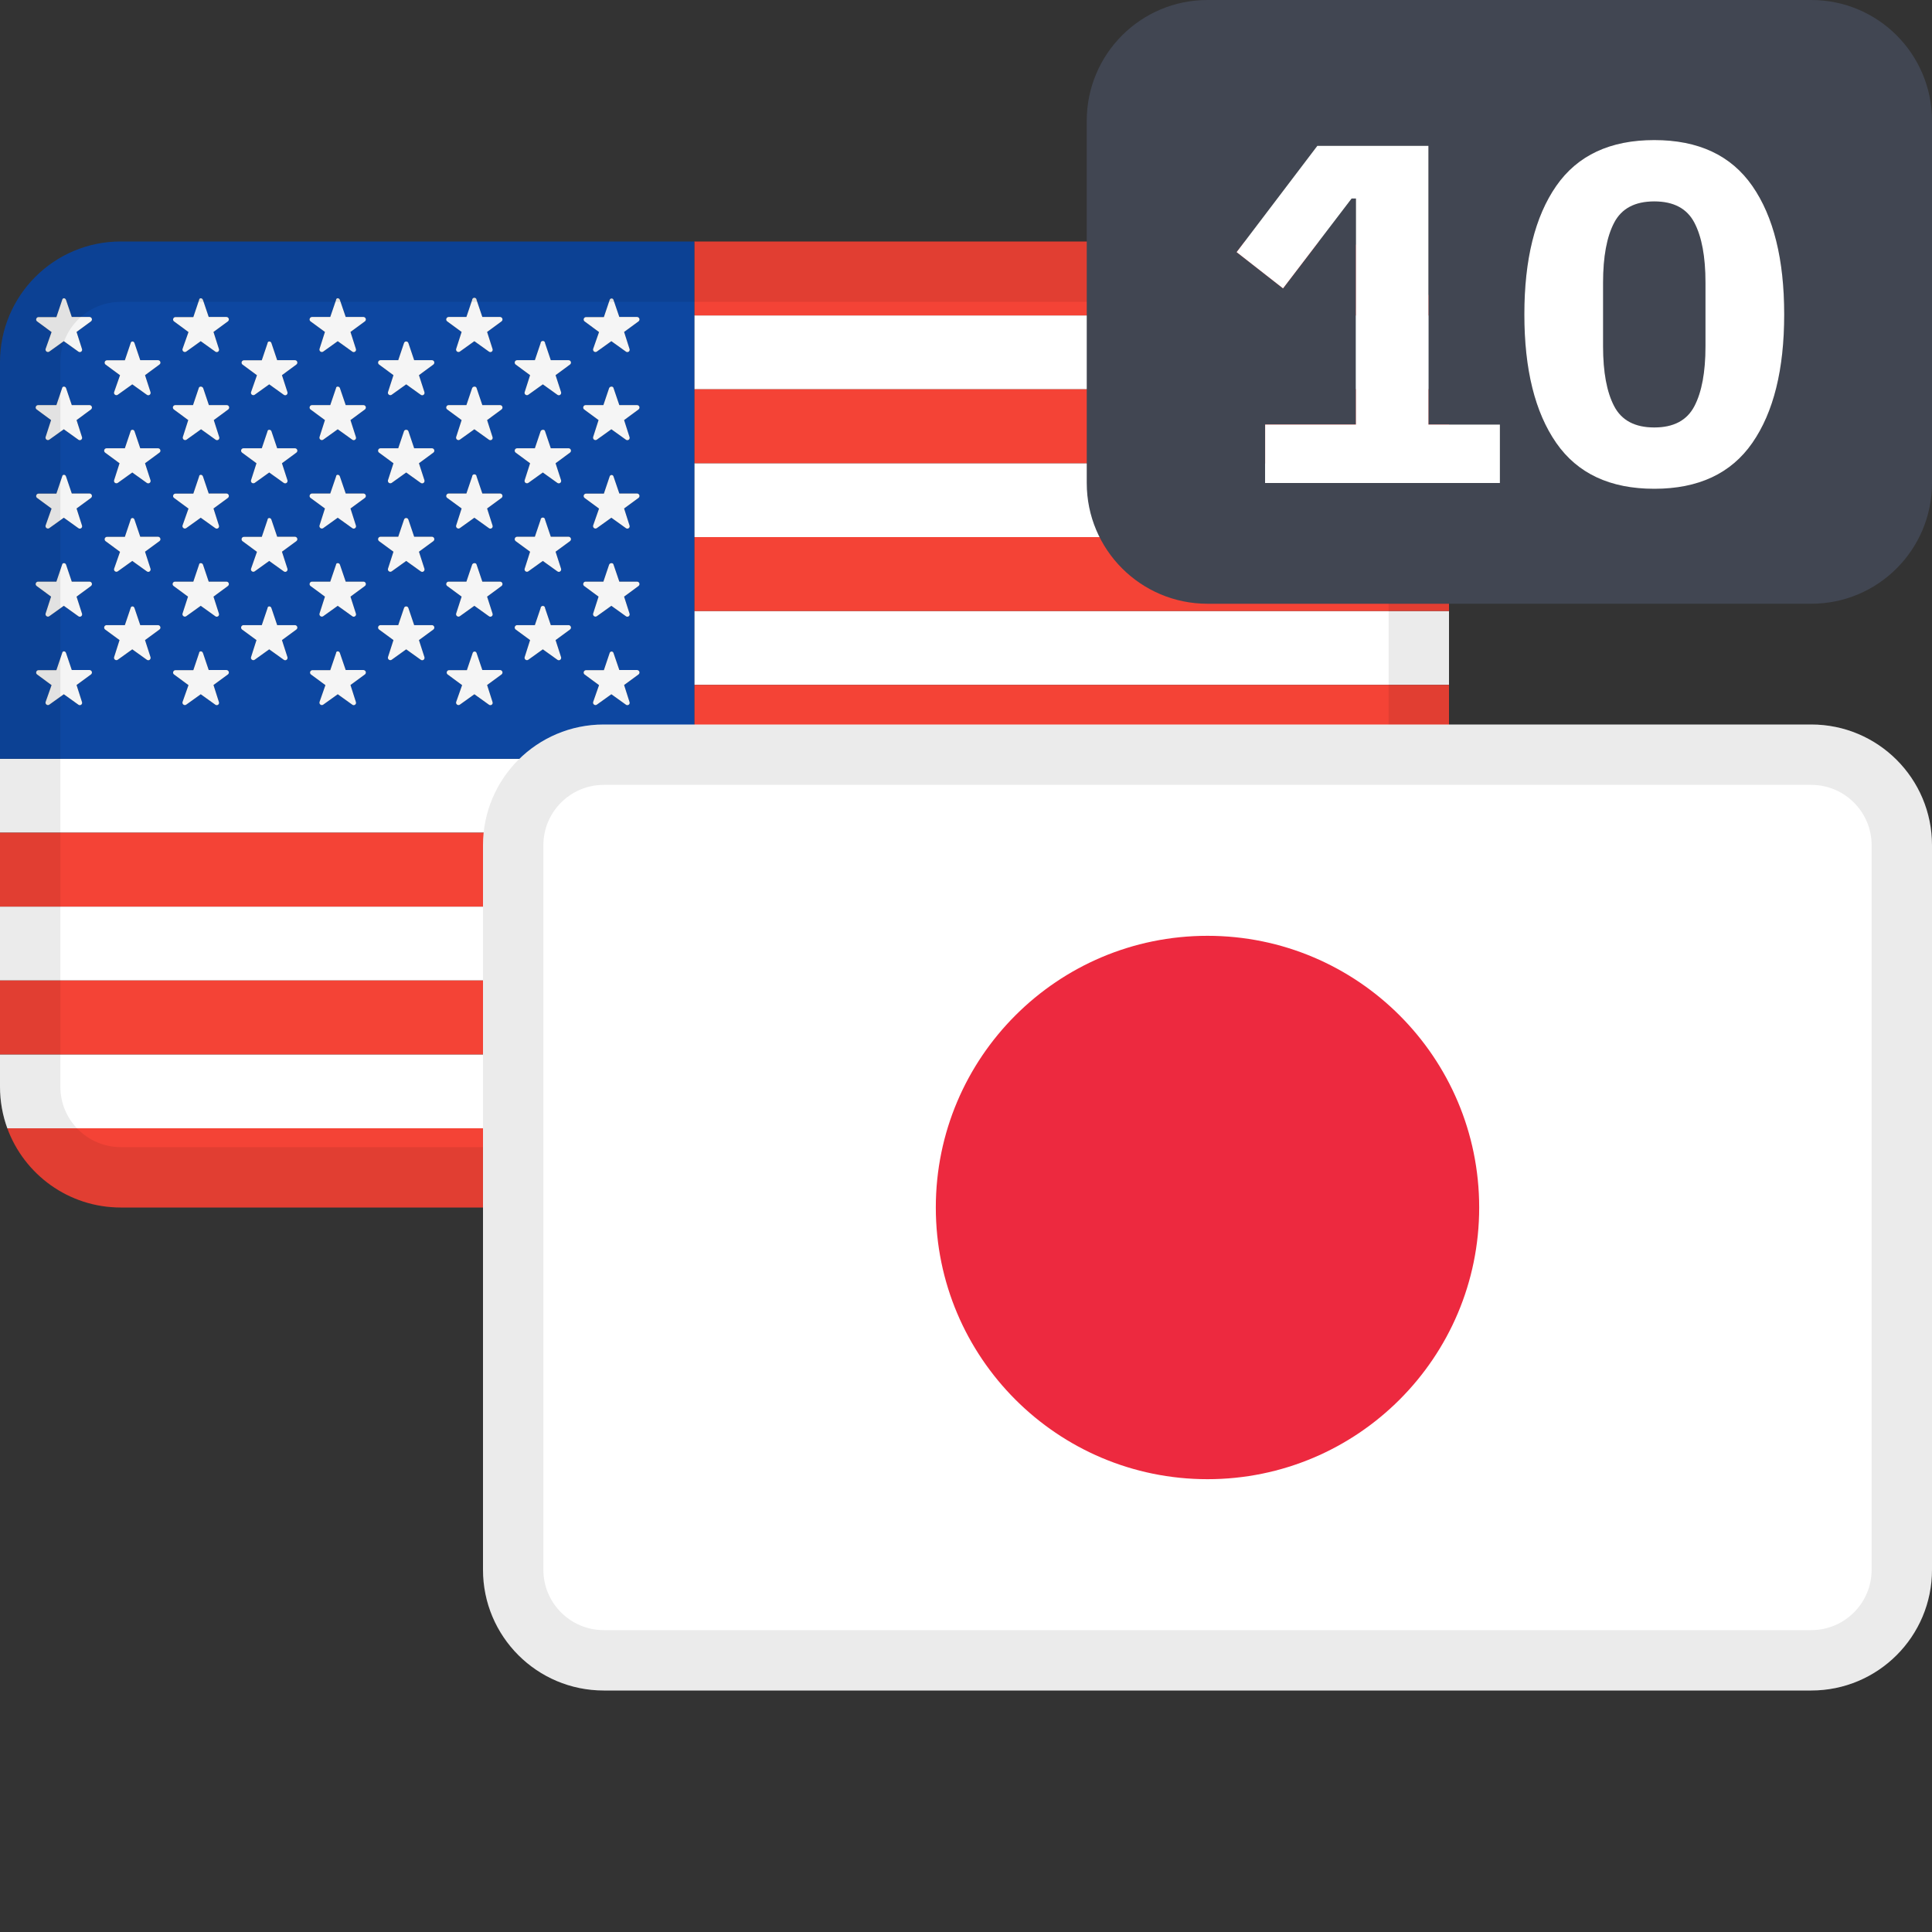 <svg width="32" height="32" viewBox="0 0 32 32" fill="none" xmlns="http://www.w3.org/2000/svg">
<rect x="0" y="0" width="32" height="32" fill="#333333" stroke="none"/>
<g id="markets / market-derived-usdjpy-dfx-10">
<g id="flags / flag-usa">
<g id="flag">
<path d="M0 12.568V13.792H24V12.568H0Z" fill="white"/>
<path d="M11.5 11.344H24V10.12H11.5V11.344Z" fill="white"/>
<path d="M11.5 8.896H24V7.672H11.5V8.896Z" fill="white"/>
<path d="M11.5 6.448H24V6C24 5.725 23.945 5.463 23.844 5.224H11.5V6.448Z" fill="white"/>
<path d="M24 15.016H0V16.24H24V15.016Z" fill="white"/>
<path d="M0 17.464H24V18C24 18.242 23.957 18.473 23.878 18.688H0.121C0.043 18.473 0 18.242 0 18V17.464Z" fill="white"/>
<path d="M22 4H11.5V5.224H23.844C23.541 4.505 22.829 4 22 4Z" fill="#F44336"/>
<path d="M11.5 12.568H24V11.344H11.5V12.568Z" fill="#F44336"/>
<path d="M11.5 10.12H24V8.896H11.5V10.12Z" fill="#F44336"/>
<path d="M11.5 7.672H24V6.448H11.5V7.672Z" fill="#F44336"/>
<path d="M0 13.792H24V15.016H0V13.792Z" fill="#F44336"/>
<path d="M24 16.24H0V17.464H24V16.24Z" fill="#F44336"/>
<path d="M0.121 18.688H23.878C23.598 19.454 22.863 20 22 20H2C1.137 20 0.402 19.454 0.121 18.688Z" fill="#F44336"/>
<path fill-rule="evenodd" clip-rule="evenodd" d="M11.5 4H2C0.895 4 0 4.895 0 6V12.568H11.5V4ZM1.189 11.098L1.094 10.817C1.082 10.778 1.034 10.778 1.029 10.818L0.934 11.1H0.638C0.621 11.1 0.606 11.111 0.601 11.127C0.595 11.143 0.6 11.161 0.614 11.171L0.854 11.348L0.755 11.628C0.752 11.639 0.754 11.651 0.76 11.661C0.763 11.665 0.767 11.668 0.771 11.671C0.785 11.681 0.803 11.681 0.817 11.671L1.057 11.499L1.297 11.671C1.31 11.682 1.329 11.683 1.344 11.673C1.358 11.663 1.364 11.645 1.358 11.628L1.268 11.346L1.508 11.17C1.514 11.165 1.519 11.158 1.521 11.151C1.524 11.143 1.524 11.134 1.521 11.126C1.516 11.11 1.501 11.099 1.484 11.098H1.189ZM10.162 10.817C10.159 10.802 10.145 10.791 10.129 10.791C10.113 10.792 10.1 10.803 10.097 10.818L10.002 11.1H9.706C9.69 11.1 9.675 11.111 9.669 11.127C9.667 11.136 9.667 11.144 9.669 11.152C9.672 11.16 9.676 11.166 9.682 11.171L9.922 11.348L9.824 11.628C9.82 11.644 9.826 11.662 9.84 11.671C9.853 11.681 9.872 11.681 9.886 11.671L10.126 11.499L10.366 11.671C10.379 11.682 10.398 11.683 10.413 11.673C10.427 11.663 10.433 11.645 10.427 11.628L10.337 11.346L10.577 11.17C10.585 11.163 10.59 11.155 10.591 11.145C10.592 11.139 10.592 11.132 10.59 11.126C10.584 11.11 10.57 11.099 10.553 11.098H10.258L10.162 10.817ZM7.894 10.817C7.89 10.802 7.876 10.791 7.86 10.791C7.844 10.792 7.831 10.803 7.828 10.818L7.733 11.1H7.438C7.421 11.1 7.406 11.111 7.401 11.127C7.395 11.143 7.401 11.161 7.414 11.171L7.654 11.348L7.555 11.628C7.551 11.644 7.557 11.662 7.571 11.671C7.585 11.681 7.603 11.681 7.617 11.671L7.857 11.499L8.097 11.671C8.11 11.682 8.13 11.683 8.144 11.673C8.158 11.663 8.164 11.645 8.158 11.628L8.068 11.346L8.308 11.17C8.321 11.159 8.326 11.142 8.321 11.126C8.315 11.11 8.301 11.099 8.284 11.098H7.989L7.894 10.817ZM3.457 11.098L3.362 10.817C3.35 10.778 3.298 10.778 3.297 10.818L3.202 11.1H2.906C2.889 11.1 2.874 11.111 2.869 11.127C2.863 11.143 2.868 11.161 2.882 11.171L3.122 11.348L3.023 11.628C3.019 11.644 3.025 11.662 3.039 11.671C3.053 11.681 3.071 11.681 3.085 11.671L3.325 11.499L3.565 11.671C3.578 11.682 3.598 11.683 3.612 11.673C3.626 11.663 3.632 11.645 3.626 11.628L3.536 11.346L3.776 11.17C3.781 11.166 3.784 11.162 3.787 11.157C3.791 11.147 3.792 11.136 3.789 11.126C3.785 11.113 3.775 11.104 3.763 11.1C3.759 11.099 3.756 11.098 3.752 11.098H3.457ZM5.726 11.098L5.63 10.817C5.619 10.778 5.566 10.778 5.566 10.818L5.47 11.1H5.174C5.158 11.1 5.143 11.111 5.137 11.127C5.132 11.143 5.137 11.161 5.15 11.171L5.39 11.348L5.292 11.628C5.29 11.637 5.29 11.647 5.294 11.655C5.297 11.661 5.302 11.667 5.308 11.671C5.321 11.681 5.34 11.681 5.354 11.671L5.594 11.499L5.834 11.671C5.847 11.682 5.866 11.683 5.88 11.673C5.895 11.663 5.901 11.645 5.895 11.628L5.805 11.346L6.045 11.17C6.058 11.159 6.063 11.142 6.058 11.126C6.052 11.11 6.038 11.099 6.021 11.098H5.726ZM2.323 10.354L2.228 10.073C2.217 10.034 2.169 10.034 2.163 10.073L2.068 10.354H1.764C1.747 10.355 1.732 10.366 1.727 10.382C1.722 10.398 1.727 10.415 1.74 10.426L1.98 10.602L1.89 10.884C1.885 10.9 1.891 10.918 1.905 10.927C1.919 10.937 1.937 10.937 1.951 10.927L2.191 10.755L2.431 10.927C2.445 10.938 2.464 10.939 2.478 10.929C2.492 10.919 2.498 10.9 2.493 10.884L2.402 10.602L2.642 10.426C2.656 10.415 2.661 10.398 2.655 10.382C2.65 10.366 2.635 10.355 2.618 10.354H2.323ZM9.028 10.073C9.028 10.06 9.021 10.047 9.01 10.041C8.998 10.034 8.984 10.034 8.973 10.041C8.961 10.047 8.954 10.06 8.954 10.073L8.859 10.354H8.564C8.547 10.355 8.532 10.366 8.527 10.382C8.522 10.398 8.527 10.415 8.54 10.426L8.78 10.602L8.69 10.884C8.685 10.9 8.691 10.918 8.705 10.927C8.719 10.937 8.737 10.937 8.751 10.927L8.991 10.755L9.231 10.927C9.245 10.938 9.264 10.939 9.278 10.929C9.286 10.923 9.291 10.915 9.293 10.907C9.295 10.899 9.295 10.892 9.293 10.884L9.202 10.602L9.442 10.426C9.455 10.415 9.461 10.398 9.455 10.382C9.45 10.366 9.435 10.355 9.418 10.354H9.123L9.028 10.073ZM6.86 10.354L6.765 10.073C6.754 10.034 6.701 10.034 6.691 10.073L6.596 10.354H6.301C6.292 10.355 6.285 10.357 6.278 10.362C6.272 10.367 6.267 10.374 6.264 10.382C6.262 10.387 6.261 10.393 6.262 10.398C6.263 10.409 6.268 10.419 6.277 10.426L6.517 10.602L6.426 10.884C6.422 10.9 6.428 10.918 6.442 10.927C6.456 10.937 6.474 10.937 6.488 10.927L6.728 10.755L6.968 10.927C6.982 10.938 7.001 10.939 7.015 10.929C7.029 10.919 7.035 10.9 7.03 10.884L6.939 10.602L7.179 10.426C7.192 10.415 7.197 10.398 7.192 10.382C7.187 10.366 7.172 10.355 7.155 10.354H6.86ZM4.591 10.354L4.496 10.073C4.485 10.034 4.432 10.034 4.431 10.073L4.336 10.354H4.032C4.015 10.355 4 10.366 3.995 10.382C3.99 10.398 3.995 10.415 4.008 10.426L4.248 10.602L4.158 10.884C4.155 10.892 4.156 10.901 4.159 10.908C4.161 10.916 4.166 10.922 4.173 10.927C4.18 10.932 4.187 10.934 4.194 10.934C4.203 10.935 4.212 10.932 4.219 10.927L4.459 10.755L4.699 10.927C4.713 10.938 4.732 10.939 4.746 10.929C4.76 10.919 4.766 10.9 4.761 10.884L4.67 10.602L4.91 10.426C4.923 10.415 4.929 10.398 4.923 10.382C4.918 10.366 4.903 10.355 4.886 10.354H4.591ZM3.457 9.634L3.362 9.352C3.35 9.319 3.298 9.319 3.297 9.352L3.202 9.634H2.898C2.881 9.634 2.866 9.645 2.861 9.661C2.855 9.677 2.86 9.694 2.874 9.705L3.114 9.882L3.023 10.163C3.019 10.179 3.025 10.197 3.039 10.206C3.053 10.216 3.071 10.216 3.085 10.206L3.325 10.034L3.565 10.206C3.568 10.209 3.571 10.21 3.574 10.212C3.586 10.217 3.6 10.216 3.612 10.208C3.626 10.198 3.632 10.18 3.626 10.163L3.536 9.882L3.776 9.705C3.789 9.694 3.794 9.677 3.789 9.661C3.783 9.645 3.769 9.634 3.752 9.634H3.457ZM10.258 9.634L10.162 9.352C10.156 9.319 10.103 9.319 10.089 9.352L9.994 9.634H9.698C9.682 9.634 9.667 9.645 9.662 9.661C9.656 9.677 9.661 9.694 9.674 9.705L9.914 9.882L9.824 10.163C9.82 10.179 9.826 10.197 9.84 10.206C9.853 10.216 9.872 10.216 9.886 10.206L10.126 10.034L10.366 10.206C10.379 10.217 10.398 10.218 10.413 10.208C10.42 10.202 10.426 10.194 10.428 10.186C10.43 10.178 10.43 10.171 10.427 10.163L10.337 9.882L10.577 9.705C10.59 9.694 10.595 9.677 10.59 9.661C10.584 9.645 10.57 9.634 10.553 9.634H10.258ZM1.189 9.634L1.094 9.352C1.082 9.319 1.034 9.319 1.029 9.352L0.934 9.634H0.63C0.613 9.634 0.598 9.645 0.593 9.661C0.587 9.677 0.592 9.694 0.606 9.705L0.846 9.882L0.755 10.163C0.751 10.179 0.757 10.197 0.771 10.206C0.785 10.216 0.803 10.216 0.817 10.206L1.057 10.034L1.297 10.206C1.31 10.217 1.329 10.218 1.344 10.208C1.358 10.198 1.364 10.18 1.358 10.163L1.268 9.882L1.508 9.705C1.521 9.694 1.526 9.677 1.521 9.661C1.516 9.645 1.501 9.634 1.484 9.634H1.189ZM7.989 9.634L7.894 9.352C7.89 9.333 7.871 9.325 7.852 9.328C7.839 9.33 7.826 9.338 7.82 9.352L7.725 9.634H7.43C7.423 9.634 7.417 9.635 7.412 9.638C7.403 9.643 7.396 9.651 7.393 9.661C7.387 9.677 7.392 9.694 7.406 9.705L7.646 9.882L7.555 10.163C7.551 10.179 7.557 10.197 7.571 10.206C7.585 10.216 7.603 10.216 7.617 10.206L7.857 10.034L8.097 10.206C8.11 10.217 8.13 10.218 8.144 10.208C8.158 10.198 8.164 10.18 8.158 10.163L8.068 9.882L8.308 9.705C8.321 9.694 8.326 9.677 8.321 9.661C8.315 9.645 8.301 9.634 8.284 9.634H7.989ZM5.726 9.634L5.63 9.352C5.619 9.319 5.566 9.319 5.566 9.352L5.47 9.634H5.166C5.15 9.634 5.135 9.645 5.13 9.661C5.124 9.677 5.129 9.694 5.142 9.705L5.382 9.882L5.292 10.163C5.288 10.179 5.294 10.197 5.308 10.206C5.321 10.216 5.34 10.216 5.354 10.206L5.594 10.034L5.834 10.206C5.847 10.217 5.866 10.218 5.88 10.208C5.895 10.198 5.901 10.18 5.895 10.163L5.805 9.882L6.045 9.705C6.058 9.694 6.063 9.677 6.058 9.661C6.052 9.645 6.038 9.634 6.021 9.634H5.726ZM2.323 8.89L2.228 8.609C2.217 8.57 2.169 8.57 2.163 8.61L2.068 8.892H1.772C1.755 8.892 1.74 8.903 1.735 8.919C1.73 8.935 1.735 8.953 1.748 8.963L1.988 9.14L1.89 9.42C1.885 9.436 1.891 9.454 1.905 9.463C1.919 9.473 1.937 9.473 1.951 9.463L2.191 9.291L2.431 9.463C2.445 9.474 2.464 9.475 2.478 9.465C2.492 9.455 2.498 9.436 2.493 9.42L2.402 9.138L2.642 8.962C2.656 8.951 2.661 8.934 2.655 8.918C2.65 8.902 2.635 8.891 2.618 8.89H2.323ZM9.028 8.609C9.028 8.588 9.011 8.572 8.991 8.572C8.975 8.572 8.961 8.582 8.956 8.597C8.955 8.601 8.954 8.605 8.954 8.609L8.859 8.89H8.564C8.558 8.891 8.552 8.892 8.546 8.895C8.537 8.9 8.53 8.908 8.527 8.918C8.522 8.934 8.527 8.951 8.54 8.962L8.78 9.138L8.69 9.42C8.685 9.436 8.691 9.454 8.705 9.463C8.713 9.469 8.723 9.471 8.733 9.47C8.739 9.469 8.746 9.467 8.751 9.463L8.991 9.291L9.231 9.463C9.245 9.474 9.264 9.475 9.278 9.465C9.292 9.455 9.298 9.436 9.293 9.42L9.202 9.138L9.442 8.962C9.455 8.951 9.461 8.934 9.455 8.918C9.45 8.902 9.435 8.891 9.418 8.89H9.123L9.028 8.609ZM6.86 8.89L6.765 8.609C6.754 8.57 6.701 8.57 6.691 8.609L6.596 8.89H6.301C6.293 8.891 6.286 8.893 6.28 8.897C6.272 8.902 6.267 8.909 6.264 8.918C6.259 8.934 6.264 8.951 6.277 8.962L6.517 9.138L6.426 9.42C6.423 9.432 6.426 9.444 6.433 9.454C6.435 9.457 6.438 9.461 6.442 9.463C6.456 9.473 6.474 9.473 6.488 9.463L6.728 9.291L6.968 9.463C6.982 9.474 7.001 9.475 7.015 9.465C7.029 9.455 7.035 9.436 7.03 9.42L6.939 9.138L7.179 8.962C7.192 8.951 7.197 8.934 7.192 8.918C7.187 8.902 7.172 8.891 7.155 8.89H6.86ZM4.591 8.89L4.496 8.609C4.485 8.57 4.432 8.57 4.431 8.61L4.336 8.892H4.04C4.023 8.892 4.008 8.903 4.003 8.919C4 8.929 4 8.94 4.005 8.949C4.007 8.954 4.011 8.959 4.016 8.963L4.256 9.14L4.158 9.42C4.153 9.436 4.159 9.454 4.173 9.463C4.187 9.473 4.205 9.473 4.219 9.463L4.459 9.291L4.699 9.463C4.713 9.474 4.732 9.475 4.746 9.465C4.76 9.455 4.766 9.436 4.761 9.42L4.67 9.138L4.91 8.962C4.923 8.951 4.929 8.934 4.923 8.918C4.918 8.902 4.903 8.891 4.886 8.89H4.591ZM3.457 8.174L3.362 7.893C3.35 7.854 3.298 7.854 3.297 7.894L3.202 8.176H2.906C2.894 8.176 2.884 8.181 2.877 8.189C2.873 8.193 2.87 8.198 2.869 8.203C2.863 8.219 2.868 8.237 2.882 8.247L3.122 8.424L3.023 8.704C3.019 8.72 3.025 8.738 3.039 8.747C3.053 8.757 3.071 8.757 3.085 8.747L3.325 8.575L3.565 8.747C3.578 8.758 3.598 8.759 3.612 8.749C3.626 8.739 3.632 8.721 3.626 8.704L3.536 8.422L3.776 8.246C3.783 8.24 3.788 8.232 3.79 8.223C3.792 8.216 3.791 8.209 3.789 8.202C3.786 8.194 3.781 8.187 3.775 8.183C3.769 8.178 3.761 8.175 3.752 8.174H3.457ZM10.144 7.87C10.139 7.868 10.134 7.867 10.129 7.867C10.113 7.868 10.1 7.879 10.097 7.894L10.002 8.176H9.706C9.69 8.176 9.675 8.187 9.669 8.203C9.664 8.219 9.669 8.237 9.682 8.247L9.922 8.424L9.824 8.704C9.82 8.72 9.826 8.738 9.84 8.747C9.853 8.757 9.872 8.757 9.886 8.747L10.126 8.575L10.366 8.747C10.373 8.753 10.382 8.756 10.391 8.756C10.398 8.756 10.406 8.753 10.413 8.749C10.421 8.743 10.426 8.735 10.428 8.725C10.43 8.719 10.43 8.711 10.427 8.704L10.337 8.422L10.577 8.246C10.59 8.235 10.595 8.218 10.59 8.202C10.584 8.186 10.57 8.175 10.553 8.174H10.258L10.162 7.893C10.16 7.883 10.153 7.875 10.144 7.87ZM7.894 7.893C7.894 7.872 7.877 7.856 7.857 7.856C7.836 7.856 7.82 7.872 7.82 7.893L7.725 8.174H7.43C7.413 8.175 7.398 8.186 7.393 8.202C7.387 8.218 7.392 8.235 7.406 8.246L7.646 8.422L7.555 8.704C7.551 8.72 7.557 8.738 7.571 8.747C7.585 8.757 7.603 8.757 7.617 8.747L7.857 8.575L8.097 8.747C8.103 8.752 8.11 8.755 8.118 8.756C8.127 8.756 8.136 8.754 8.144 8.749C8.158 8.739 8.164 8.721 8.158 8.704L8.068 8.422L8.308 8.246C8.321 8.235 8.326 8.218 8.321 8.202C8.315 8.186 8.301 8.175 8.284 8.174H7.989L7.894 7.893ZM1.189 8.174L1.094 7.893C1.082 7.854 1.034 7.854 1.029 7.894L0.934 8.176H0.638C0.621 8.176 0.606 8.187 0.601 8.203C0.595 8.219 0.6 8.237 0.614 8.247L0.854 8.424L0.755 8.704C0.751 8.72 0.757 8.738 0.771 8.747C0.78 8.754 0.791 8.756 0.802 8.754C0.807 8.753 0.812 8.75 0.817 8.747L1.057 8.575L1.297 8.747C1.31 8.758 1.329 8.759 1.344 8.749C1.358 8.739 1.364 8.721 1.358 8.704L1.268 8.422L1.508 8.246C1.521 8.235 1.526 8.218 1.521 8.202C1.516 8.186 1.501 8.175 1.484 8.174H1.189ZM5.726 8.174L5.63 7.893C5.619 7.854 5.566 7.854 5.566 7.893L5.47 8.174H5.166C5.15 8.175 5.135 8.186 5.13 8.202C5.127 8.21 5.127 8.219 5.129 8.227C5.132 8.234 5.136 8.241 5.142 8.246L5.382 8.422L5.292 8.704C5.288 8.72 5.294 8.738 5.308 8.747C5.315 8.752 5.323 8.755 5.331 8.754C5.339 8.754 5.347 8.752 5.354 8.747L5.594 8.575L5.834 8.747C5.847 8.758 5.866 8.759 5.88 8.749C5.895 8.739 5.901 8.721 5.895 8.704L5.805 8.422L6.045 8.246C6.058 8.235 6.063 8.218 6.058 8.202C6.052 8.186 6.038 8.175 6.021 8.174H5.726ZM2.323 7.425L2.228 7.143C2.217 7.11 2.169 7.11 2.163 7.143L2.068 7.425H1.764C1.757 7.425 1.75 7.427 1.744 7.431C1.736 7.436 1.73 7.443 1.727 7.452C1.722 7.468 1.727 7.485 1.74 7.496L1.98 7.673L1.89 7.954C1.885 7.971 1.891 7.988 1.905 7.998C1.919 8.007 1.937 8.007 1.951 7.998L2.191 7.826L2.431 7.998C2.445 8.008 2.464 8.009 2.478 7.999C2.492 7.989 2.498 7.971 2.493 7.954L2.402 7.673L2.642 7.496C2.656 7.485 2.661 7.468 2.655 7.452C2.65 7.436 2.635 7.425 2.618 7.425H2.323ZM6.86 7.425L6.765 7.143C6.754 7.11 6.701 7.11 6.691 7.143L6.596 7.425H6.301C6.284 7.425 6.269 7.436 6.264 7.452C6.261 7.462 6.261 7.472 6.265 7.481C6.268 7.487 6.272 7.492 6.277 7.496L6.517 7.673L6.426 7.954C6.422 7.971 6.428 7.988 6.442 7.998C6.456 8.007 6.474 8.007 6.488 7.998L6.728 7.826L6.968 7.998C6.974 8.003 6.982 8.005 6.989 8.006C6.998 8.007 7.007 8.004 7.015 7.999C7.029 7.989 7.035 7.971 7.03 7.954L6.939 7.673L7.179 7.496C7.186 7.491 7.19 7.484 7.193 7.476C7.195 7.468 7.195 7.46 7.192 7.452C7.187 7.436 7.172 7.425 7.155 7.425H6.86ZM4.591 7.425L4.496 7.143C4.485 7.11 4.432 7.11 4.431 7.143L4.336 7.425H4.032C4.015 7.425 4 7.436 3.995 7.452C3.99 7.468 3.995 7.485 4.008 7.496L4.248 7.673L4.158 7.954C4.153 7.971 4.159 7.988 4.173 7.998C4.187 8.007 4.205 8.007 4.219 7.998L4.459 7.826L4.699 7.998C4.713 8.008 4.732 8.009 4.746 7.999C4.76 7.989 4.766 7.971 4.761 7.954L4.67 7.673L4.91 7.496C4.923 7.485 4.929 7.468 4.923 7.452C4.918 7.436 4.903 7.425 4.886 7.425H4.591ZM9.123 7.425L9.028 7.143C9.022 7.11 8.969 7.11 8.954 7.143L8.859 7.425H8.564C8.547 7.425 8.532 7.436 8.527 7.452C8.522 7.468 8.527 7.485 8.54 7.496L8.78 7.673L8.69 7.954C8.685 7.971 8.691 7.988 8.705 7.998C8.719 8.007 8.737 8.007 8.751 7.998L8.991 7.826L9.231 7.998C9.239 8.004 9.249 8.007 9.258 8.006C9.265 8.006 9.272 8.003 9.278 7.999C9.292 7.989 9.298 7.971 9.293 7.954L9.202 7.673L9.442 7.496C9.455 7.485 9.461 7.468 9.455 7.452C9.452 7.441 9.444 7.433 9.434 7.428C9.429 7.426 9.424 7.425 9.418 7.425H9.123ZM5.726 6.71L5.63 6.428C5.619 6.395 5.566 6.395 5.566 6.428L5.47 6.71H5.166C5.15 6.71 5.135 6.721 5.13 6.737C5.124 6.753 5.129 6.77 5.142 6.781L5.382 6.958L5.292 7.239C5.289 7.252 5.292 7.265 5.299 7.275C5.302 7.278 5.304 7.28 5.308 7.282C5.316 7.288 5.326 7.291 5.336 7.289C5.342 7.288 5.348 7.286 5.354 7.282L5.594 7.11L5.834 7.282C5.847 7.293 5.866 7.294 5.88 7.284C5.895 7.274 5.901 7.256 5.895 7.239L5.805 6.958L6.045 6.781C6.058 6.77 6.063 6.753 6.058 6.737C6.052 6.721 6.038 6.71 6.021 6.71H5.726ZM1.189 6.71L1.094 6.428C1.082 6.395 1.034 6.395 1.029 6.428L0.934 6.71H0.63C0.613 6.71 0.598 6.721 0.593 6.737C0.587 6.753 0.592 6.77 0.606 6.781L0.846 6.958L0.755 7.239C0.751 7.255 0.757 7.273 0.771 7.282C0.785 7.292 0.803 7.292 0.817 7.282L1.057 7.11L1.297 7.282C1.31 7.293 1.329 7.294 1.344 7.284C1.358 7.274 1.364 7.256 1.358 7.239L1.268 6.958L1.508 6.781C1.521 6.77 1.526 6.753 1.521 6.737C1.516 6.721 1.501 6.71 1.484 6.71H1.189ZM3.46 6.71L3.365 6.428C3.35 6.395 3.298 6.395 3.292 6.428L3.197 6.71H2.902C2.886 6.71 2.871 6.721 2.865 6.737C2.862 6.748 2.863 6.761 2.869 6.771C2.872 6.775 2.875 6.778 2.878 6.781L3.118 6.958L3.028 7.239C3.024 7.255 3.03 7.273 3.044 7.282C3.057 7.292 3.076 7.292 3.09 7.282L3.33 7.11L3.57 7.282C3.583 7.293 3.602 7.294 3.617 7.284C3.631 7.274 3.637 7.256 3.631 7.239L3.541 6.958L3.781 6.781C3.789 6.774 3.794 6.764 3.796 6.754C3.796 6.748 3.796 6.742 3.794 6.737C3.788 6.721 3.774 6.71 3.757 6.71H3.46ZM7.989 6.71L7.894 6.428C7.887 6.395 7.834 6.395 7.82 6.428L7.725 6.71H7.43C7.413 6.71 7.398 6.721 7.393 6.737C7.387 6.753 7.392 6.77 7.406 6.781L7.646 6.958L7.555 7.239C7.552 7.25 7.554 7.261 7.559 7.27C7.562 7.275 7.566 7.279 7.571 7.282C7.585 7.292 7.603 7.292 7.617 7.282L7.857 7.11L8.097 7.282C8.11 7.293 8.13 7.294 8.144 7.284C8.158 7.274 8.164 7.256 8.158 7.239L8.068 6.958L8.308 6.781C8.321 6.77 8.326 6.753 8.321 6.737C8.317 6.727 8.31 6.718 8.301 6.714C8.296 6.711 8.29 6.71 8.284 6.71H7.989ZM10.258 6.71L10.162 6.428C10.156 6.395 10.103 6.395 10.089 6.428L9.994 6.71H9.698C9.682 6.71 9.667 6.721 9.662 6.737C9.656 6.753 9.661 6.77 9.674 6.781L9.914 6.958L9.824 7.239C9.82 7.255 9.826 7.273 9.84 7.282C9.853 7.292 9.872 7.292 9.886 7.282L10.126 7.11L10.366 7.282C10.374 7.289 10.385 7.292 10.396 7.291C10.402 7.29 10.408 7.287 10.413 7.284C10.427 7.274 10.433 7.256 10.427 7.239L10.337 6.958L10.577 6.781C10.59 6.77 10.595 6.753 10.59 6.737C10.584 6.721 10.57 6.71 10.553 6.71H10.258ZM6.86 5.966L6.765 5.684C6.754 5.646 6.701 5.646 6.691 5.684L6.596 5.966H6.301C6.284 5.966 6.269 5.977 6.264 5.993C6.259 6.009 6.264 6.026 6.277 6.037L6.517 6.214L6.426 6.495C6.424 6.505 6.425 6.515 6.429 6.523C6.432 6.529 6.436 6.534 6.442 6.538C6.456 6.548 6.474 6.548 6.488 6.538L6.728 6.366L6.968 6.538C6.982 6.549 7.001 6.55 7.015 6.54C7.029 6.53 7.035 6.512 7.03 6.495L6.939 6.214L7.179 6.037C7.192 6.026 7.197 6.009 7.192 5.993C7.189 5.985 7.185 5.979 7.179 5.974C7.172 5.969 7.164 5.966 7.155 5.966H6.86ZM4.591 5.966L4.496 5.684C4.488 5.658 4.462 5.65 4.446 5.659C4.437 5.664 4.431 5.672 4.431 5.686L4.336 5.967H4.04C4.023 5.968 4.008 5.979 4.003 5.994C3.998 6.01 4.003 6.028 4.016 6.038L4.256 6.215L4.158 6.495C4.153 6.511 4.159 6.529 4.173 6.538C4.18 6.544 4.189 6.546 4.197 6.546C4.205 6.545 4.213 6.543 4.219 6.538L4.459 6.366L4.699 6.538C4.713 6.549 4.732 6.55 4.746 6.54C4.76 6.53 4.766 6.512 4.761 6.495L4.67 6.214L4.91 6.037C4.923 6.026 4.929 6.009 4.923 5.993C4.918 5.977 4.903 5.966 4.886 5.966H4.591ZM2.323 5.966L2.228 5.684C2.217 5.646 2.169 5.646 2.163 5.686L2.068 5.967H1.772C1.755 5.968 1.74 5.979 1.735 5.994C1.73 6.01 1.735 6.028 1.748 6.038L1.988 6.215L1.89 6.495C1.885 6.511 1.891 6.529 1.905 6.538C1.919 6.548 1.937 6.548 1.951 6.538L2.191 6.366L2.431 6.538C2.445 6.549 2.464 6.55 2.478 6.54C2.492 6.53 2.498 6.512 2.493 6.495L2.402 6.214L2.642 6.037C2.656 6.026 2.661 6.009 2.655 5.993C2.65 5.977 2.635 5.966 2.618 5.966H2.323ZM9.028 5.684C9.028 5.671 9.021 5.659 9.01 5.652C8.998 5.646 8.984 5.646 8.973 5.652C8.961 5.659 8.954 5.671 8.954 5.684L8.859 5.966H8.564C8.547 5.966 8.532 5.977 8.527 5.993C8.522 6.009 8.527 6.026 8.54 6.037L8.78 6.214L8.69 6.495C8.685 6.511 8.691 6.529 8.705 6.538C8.719 6.548 8.737 6.548 8.751 6.538L8.991 6.366L9.231 6.538C9.238 6.544 9.245 6.547 9.253 6.547C9.262 6.547 9.271 6.545 9.278 6.54C9.292 6.53 9.298 6.512 9.293 6.495L9.202 6.214L9.442 6.037C9.455 6.026 9.461 6.009 9.455 5.993C9.45 5.977 9.435 5.966 9.418 5.966H9.123L9.028 5.684ZM1.189 5.25L1.094 4.969C1.082 4.93 1.034 4.93 1.029 4.97L0.934 5.252H0.638C0.621 5.252 0.606 5.263 0.601 5.279C0.595 5.295 0.6 5.313 0.614 5.323L0.854 5.5L0.755 5.78C0.751 5.796 0.757 5.814 0.771 5.823C0.785 5.833 0.803 5.833 0.817 5.823L1.057 5.651L1.297 5.823C1.31 5.834 1.329 5.835 1.344 5.825C1.358 5.815 1.364 5.797 1.358 5.78L1.268 5.498L1.508 5.322C1.521 5.311 1.526 5.294 1.521 5.278C1.516 5.262 1.501 5.251 1.484 5.25H1.189ZM3.457 5.25L3.362 4.969C3.355 4.946 3.334 4.937 3.318 4.941C3.307 4.944 3.297 4.954 3.297 4.97L3.202 5.252H2.906C2.889 5.252 2.874 5.263 2.869 5.279C2.863 5.295 2.868 5.313 2.882 5.323L3.122 5.5L3.023 5.78C3.019 5.796 3.025 5.814 3.039 5.823C3.045 5.827 3.052 5.83 3.058 5.83C3.067 5.831 3.077 5.829 3.085 5.823L3.325 5.651L3.565 5.823C3.578 5.834 3.598 5.835 3.612 5.825C3.626 5.815 3.632 5.797 3.626 5.78L3.536 5.498L3.776 5.322C3.783 5.316 3.788 5.308 3.79 5.3C3.792 5.293 3.791 5.285 3.789 5.278C3.783 5.262 3.769 5.251 3.752 5.25H3.457ZM5.726 5.25L5.63 4.969C5.619 4.93 5.566 4.93 5.566 4.969L5.47 5.25H5.166C5.15 5.251 5.135 5.262 5.13 5.278C5.124 5.294 5.129 5.311 5.142 5.322L5.382 5.498L5.292 5.78C5.29 5.788 5.29 5.797 5.293 5.805C5.296 5.812 5.301 5.819 5.308 5.823C5.313 5.827 5.319 5.829 5.325 5.83C5.335 5.831 5.345 5.829 5.354 5.823L5.594 5.651L5.834 5.823C5.847 5.834 5.866 5.835 5.88 5.825C5.895 5.815 5.901 5.797 5.895 5.78L5.805 5.498L6.045 5.322C6.058 5.311 6.063 5.294 6.058 5.278C6.052 5.262 6.038 5.251 6.021 5.25H5.726ZM7.894 4.969C7.894 4.956 7.887 4.943 7.875 4.937C7.871 4.934 7.866 4.933 7.861 4.932C7.854 4.931 7.845 4.933 7.838 4.937C7.827 4.943 7.82 4.956 7.82 4.969L7.725 5.25H7.43C7.413 5.251 7.398 5.262 7.393 5.278C7.387 5.294 7.392 5.311 7.406 5.322L7.646 5.498L7.555 5.78C7.551 5.796 7.557 5.814 7.571 5.823C7.585 5.833 7.603 5.833 7.617 5.823L7.857 5.651L8.097 5.823C8.103 5.828 8.109 5.831 8.116 5.831C8.126 5.833 8.136 5.83 8.144 5.825C8.158 5.815 8.164 5.797 8.158 5.78L8.068 5.498L8.308 5.322C8.321 5.311 8.326 5.294 8.321 5.278C8.315 5.262 8.301 5.251 8.284 5.25H7.989L7.894 4.969ZM10.162 4.969C10.159 4.953 10.145 4.943 10.129 4.943C10.113 4.944 10.1 4.955 10.097 4.97L10.002 5.252H9.706C9.699 5.252 9.692 5.254 9.686 5.258C9.678 5.263 9.672 5.27 9.669 5.279C9.664 5.295 9.669 5.313 9.682 5.323L9.922 5.5L9.824 5.78C9.82 5.796 9.826 5.814 9.84 5.823C9.853 5.833 9.872 5.833 9.886 5.823L10.126 5.651L10.366 5.823C10.37 5.827 10.376 5.829 10.381 5.831C10.392 5.833 10.403 5.831 10.413 5.825C10.427 5.815 10.433 5.797 10.427 5.78L10.337 5.498L10.577 5.322C10.59 5.311 10.595 5.294 10.59 5.278C10.584 5.262 10.57 5.251 10.553 5.25H10.258L10.162 4.969Z" fill="#0D47A1"/>
<path d="M1.094 10.817L1.189 11.098H1.484C1.501 11.099 1.516 11.11 1.521 11.126C1.526 11.142 1.521 11.159 1.508 11.17L1.268 11.346L1.358 11.628C1.364 11.645 1.358 11.663 1.344 11.673C1.329 11.683 1.31 11.682 1.297 11.671L1.057 11.499L0.817 11.671C0.803 11.681 0.785 11.681 0.771 11.671C0.757 11.662 0.751 11.644 0.755 11.628L0.854 11.348L0.614 11.171C0.6 11.161 0.595 11.143 0.601 11.127C0.606 11.111 0.621 11.1 0.638 11.1H0.934L1.029 10.818C1.034 10.778 1.082 10.778 1.094 10.817ZM10.129 10.791C10.145 10.791 10.159 10.802 10.162 10.817L10.258 11.098H10.553C10.57 11.099 10.584 11.11 10.59 11.126C10.595 11.142 10.59 11.159 10.577 11.17L10.337 11.346L10.427 11.628C10.433 11.645 10.427 11.663 10.413 11.673C10.398 11.683 10.379 11.682 10.366 11.671L10.126 11.499L9.886 11.671C9.872 11.681 9.853 11.681 9.84 11.671C9.826 11.662 9.82 11.644 9.824 11.628L9.922 11.348L9.682 11.171C9.669 11.161 9.664 11.143 9.669 11.127C9.675 11.111 9.69 11.1 9.706 11.1H10.002L10.097 10.818C10.1 10.803 10.113 10.792 10.129 10.791ZM7.86 10.791C7.876 10.791 7.89 10.802 7.894 10.817L7.989 11.098H8.284C8.301 11.099 8.315 11.11 8.321 11.126C8.326 11.142 8.321 11.159 8.308 11.17L8.068 11.346L8.158 11.628C8.164 11.645 8.158 11.663 8.144 11.673C8.13 11.683 8.11 11.682 8.097 11.671L7.857 11.499L7.617 11.671C7.603 11.681 7.585 11.681 7.571 11.671C7.557 11.662 7.551 11.644 7.555 11.628L7.654 11.348L7.414 11.171C7.401 11.161 7.395 11.143 7.401 11.127C7.406 11.111 7.421 11.1 7.438 11.1H7.733L7.828 10.818C7.831 10.803 7.844 10.792 7.86 10.791ZM3.362 10.817L3.457 11.098H3.752C3.769 11.099 3.783 11.11 3.789 11.126C3.794 11.142 3.789 11.159 3.776 11.17L3.536 11.346L3.626 11.628C3.632 11.645 3.626 11.663 3.612 11.673C3.598 11.683 3.578 11.682 3.565 11.671L3.325 11.499L3.085 11.671C3.071 11.681 3.053 11.681 3.039 11.671C3.025 11.662 3.019 11.644 3.023 11.628L3.122 11.348L2.882 11.171C2.868 11.161 2.863 11.143 2.869 11.127C2.874 11.111 2.889 11.1 2.906 11.1H3.202L3.297 10.818C3.298 10.778 3.35 10.778 3.362 10.817ZM5.63 10.817L5.726 11.098H6.021C6.038 11.099 6.052 11.11 6.058 11.126C6.063 11.142 6.058 11.159 6.045 11.17L5.805 11.346L5.895 11.628C5.901 11.645 5.895 11.663 5.88 11.673C5.866 11.683 5.847 11.682 5.834 11.671L5.594 11.499L5.354 11.671C5.34 11.681 5.321 11.681 5.308 11.671C5.294 11.662 5.288 11.644 5.292 11.628L5.39 11.348L5.15 11.171C5.137 11.161 5.132 11.143 5.137 11.127C5.143 11.111 5.158 11.1 5.174 11.1H5.47L5.566 10.818C5.566 10.778 5.619 10.778 5.63 10.817ZM2.228 10.073L2.323 10.354H2.618C2.635 10.355 2.65 10.366 2.655 10.382C2.661 10.398 2.656 10.415 2.642 10.426L2.402 10.602L2.493 10.884C2.498 10.9 2.492 10.919 2.478 10.929C2.464 10.939 2.445 10.938 2.431 10.927L2.191 10.755L1.951 10.927C1.937 10.937 1.919 10.937 1.905 10.927C1.891 10.918 1.885 10.9 1.89 10.884L1.98 10.602L1.74 10.426C1.727 10.415 1.722 10.398 1.727 10.382C1.732 10.366 1.747 10.355 1.764 10.354H2.068L2.163 10.073C2.169 10.034 2.217 10.034 2.228 10.073ZM9.01 10.041C9.021 10.047 9.028 10.06 9.028 10.073L9.123 10.354H9.418C9.435 10.355 9.45 10.366 9.455 10.382C9.461 10.398 9.455 10.415 9.442 10.426L9.202 10.602L9.293 10.884C9.298 10.9 9.292 10.919 9.278 10.929C9.264 10.939 9.245 10.938 9.231 10.927L8.991 10.755L8.751 10.927C8.737 10.937 8.719 10.937 8.705 10.927C8.691 10.918 8.685 10.9 8.69 10.884L8.78 10.602L8.54 10.426C8.527 10.415 8.522 10.398 8.527 10.382C8.532 10.366 8.547 10.355 8.564 10.354H8.859L8.954 10.073C8.954 10.06 8.961 10.047 8.973 10.041C8.984 10.034 8.998 10.034 9.01 10.041ZM6.765 10.073L6.86 10.354H7.155C7.172 10.355 7.187 10.366 7.192 10.382C7.197 10.398 7.192 10.415 7.179 10.426L6.939 10.602L7.03 10.884C7.035 10.9 7.029 10.919 7.015 10.929C7.001 10.939 6.982 10.938 6.968 10.927L6.728 10.755L6.488 10.927C6.474 10.937 6.456 10.937 6.442 10.927C6.428 10.918 6.422 10.9 6.426 10.884L6.517 10.602L6.277 10.426C6.264 10.415 6.259 10.398 6.264 10.382C6.269 10.366 6.284 10.355 6.301 10.354H6.596L6.691 10.073C6.701 10.034 6.754 10.034 6.765 10.073ZM4.496 10.073L4.591 10.354H4.886C4.903 10.355 4.918 10.366 4.923 10.382C4.929 10.398 4.923 10.415 4.91 10.426L4.67 10.602L4.761 10.884C4.766 10.9 4.76 10.919 4.746 10.929C4.732 10.939 4.713 10.938 4.699 10.927L4.459 10.755L4.219 10.927C4.205 10.937 4.187 10.937 4.173 10.927C4.159 10.918 4.153 10.9 4.158 10.884L4.248 10.602L4.008 10.426C3.995 10.415 3.99 10.398 3.995 10.382C4 10.366 4.015 10.355 4.032 10.354H4.336L4.431 10.073C4.432 10.034 4.485 10.034 4.496 10.073ZM3.362 9.352L3.457 9.634H3.752C3.769 9.634 3.783 9.645 3.789 9.661C3.794 9.677 3.789 9.694 3.776 9.705L3.536 9.882L3.626 10.163C3.632 10.18 3.626 10.198 3.612 10.208C3.597 10.218 3.578 10.217 3.565 10.206L3.325 10.034L3.085 10.206C3.071 10.216 3.053 10.216 3.039 10.206C3.025 10.197 3.019 10.179 3.023 10.163L3.114 9.882L2.874 9.705C2.86 9.694 2.855 9.677 2.861 9.661C2.866 9.645 2.881 9.634 2.898 9.634H3.202L3.297 9.352C3.298 9.319 3.35 9.319 3.362 9.352ZM10.162 9.352L10.258 9.634H10.553C10.57 9.634 10.584 9.645 10.59 9.661C10.595 9.677 10.59 9.694 10.577 9.705L10.337 9.882L10.427 10.163C10.433 10.18 10.427 10.198 10.413 10.208C10.398 10.218 10.379 10.217 10.366 10.206L10.126 10.034L9.886 10.206C9.872 10.216 9.853 10.216 9.84 10.206C9.826 10.197 9.82 10.179 9.824 10.163L9.914 9.882L9.674 9.705C9.661 9.694 9.656 9.677 9.662 9.661C9.667 9.645 9.682 9.634 9.698 9.634H9.994L10.089 9.352C10.103 9.319 10.156 9.319 10.162 9.352ZM1.094 9.352L1.189 9.634H1.484C1.501 9.634 1.516 9.645 1.521 9.661C1.526 9.677 1.521 9.694 1.508 9.705L1.268 9.882L1.358 10.163C1.364 10.18 1.358 10.198 1.344 10.208C1.329 10.218 1.31 10.217 1.297 10.206L1.057 10.034L0.817 10.206C0.803 10.216 0.785 10.216 0.771 10.206C0.757 10.197 0.751 10.179 0.755 10.163L0.846 9.882L0.606 9.705C0.592 9.694 0.587 9.677 0.593 9.661C0.598 9.645 0.613 9.634 0.63 9.634H0.934L1.029 9.352C1.034 9.319 1.082 9.319 1.094 9.352ZM7.894 9.352L7.989 9.634H8.284C8.301 9.634 8.315 9.645 8.321 9.661C8.326 9.677 8.321 9.694 8.308 9.705L8.068 9.882L8.158 10.163C8.164 10.18 8.158 10.198 8.144 10.208C8.13 10.218 8.11 10.217 8.097 10.206L7.857 10.034L7.617 10.206C7.603 10.216 7.585 10.216 7.571 10.206C7.557 10.197 7.551 10.179 7.555 10.163L7.646 9.882L7.406 9.705C7.392 9.694 7.387 9.677 7.393 9.661C7.398 9.645 7.413 9.634 7.43 9.634H7.725L7.82 9.352C7.834 9.319 7.887 9.319 7.894 9.352ZM5.63 9.352L5.726 9.634H6.021C6.038 9.634 6.052 9.645 6.058 9.661C6.063 9.677 6.058 9.694 6.045 9.705L5.805 9.882L5.895 10.163C5.901 10.18 5.895 10.198 5.88 10.208C5.866 10.218 5.847 10.217 5.834 10.206L5.594 10.034L5.354 10.206C5.34 10.216 5.321 10.216 5.308 10.206C5.294 10.197 5.288 10.179 5.292 10.163L5.382 9.882L5.142 9.705C5.129 9.694 5.124 9.677 5.13 9.661C5.135 9.645 5.15 9.634 5.166 9.634H5.47L5.566 9.352C5.566 9.319 5.619 9.319 5.63 9.352ZM2.228 8.609L2.323 8.89H2.618C2.635 8.891 2.65 8.902 2.655 8.918C2.661 8.934 2.656 8.951 2.642 8.962L2.402 9.138L2.493 9.42C2.498 9.436 2.492 9.455 2.478 9.465C2.464 9.475 2.445 9.474 2.431 9.463L2.191 9.291L1.951 9.463C1.937 9.473 1.919 9.473 1.905 9.463C1.891 9.454 1.885 9.436 1.89 9.42L1.988 9.14L1.748 8.963C1.735 8.953 1.73 8.935 1.735 8.919C1.74 8.903 1.755 8.892 1.772 8.892H2.068L2.163 8.61C2.169 8.57 2.217 8.57 2.228 8.609ZM8.991 8.572C9.011 8.572 9.028 8.588 9.028 8.609L9.123 8.89H9.418C9.435 8.891 9.45 8.902 9.455 8.918C9.461 8.934 9.455 8.951 9.442 8.962L9.202 9.138L9.293 9.42C9.298 9.436 9.292 9.455 9.278 9.465C9.264 9.475 9.245 9.474 9.231 9.463L8.991 9.291L8.751 9.463C8.737 9.473 8.719 9.473 8.705 9.463C8.691 9.454 8.685 9.436 8.69 9.42L8.78 9.138L8.54 8.962C8.527 8.951 8.522 8.934 8.527 8.918C8.532 8.902 8.547 8.891 8.564 8.89H8.859L8.954 8.609C8.954 8.588 8.971 8.572 8.991 8.572ZM6.765 8.609L6.86 8.89H7.155C7.172 8.891 7.187 8.902 7.192 8.918C7.197 8.934 7.192 8.951 7.179 8.962L6.939 9.138L7.03 9.42C7.035 9.436 7.029 9.455 7.015 9.465C7.001 9.475 6.982 9.474 6.968 9.463L6.728 9.291L6.488 9.463C6.474 9.473 6.456 9.473 6.442 9.463C6.428 9.454 6.422 9.436 6.426 9.42L6.517 9.138L6.277 8.962C6.264 8.951 6.259 8.934 6.264 8.918C6.269 8.902 6.284 8.891 6.301 8.89H6.596L6.691 8.609C6.701 8.57 6.754 8.57 6.765 8.609ZM4.496 8.609L4.591 8.89H4.886C4.903 8.891 4.918 8.902 4.923 8.918C4.929 8.934 4.923 8.951 4.91 8.962L4.67 9.138L4.761 9.42C4.766 9.436 4.76 9.455 4.746 9.465C4.732 9.475 4.713 9.474 4.699 9.463L4.459 9.291L4.219 9.463C4.205 9.473 4.187 9.473 4.173 9.463C4.159 9.454 4.153 9.436 4.158 9.42L4.256 9.14L4.016 8.963C4.003 8.953 3.998 8.935 4.003 8.919C4.008 8.903 4.023 8.892 4.04 8.892H4.336L4.431 8.61C4.432 8.57 4.485 8.57 4.496 8.609ZM3.362 7.893L3.457 8.174H3.752C3.769 8.175 3.783 8.186 3.789 8.202C3.794 8.218 3.789 8.235 3.776 8.246L3.536 8.422L3.626 8.704C3.632 8.721 3.626 8.739 3.612 8.749C3.598 8.759 3.578 8.758 3.565 8.747L3.325 8.575L3.085 8.747C3.071 8.757 3.053 8.757 3.039 8.747C3.025 8.738 3.019 8.72 3.023 8.704L3.122 8.424L2.882 8.247C2.868 8.237 2.863 8.219 2.869 8.203C2.874 8.187 2.889 8.176 2.906 8.176H3.202L3.297 7.894C3.298 7.854 3.35 7.854 3.362 7.893ZM10.129 7.867C10.145 7.867 10.159 7.878 10.162 7.893L10.258 8.174H10.553C10.57 8.175 10.584 8.186 10.59 8.202C10.595 8.218 10.59 8.235 10.577 8.246L10.337 8.422L10.427 8.704C10.433 8.72 10.427 8.739 10.413 8.749C10.398 8.759 10.379 8.758 10.366 8.747L10.126 8.575L9.886 8.747C9.872 8.757 9.853 8.757 9.84 8.747C9.826 8.738 9.82 8.72 9.824 8.704L9.922 8.424L9.682 8.247C9.669 8.237 9.664 8.219 9.669 8.203C9.675 8.187 9.69 8.176 9.706 8.176H10.002L10.097 7.894C10.1 7.879 10.113 7.868 10.129 7.867ZM7.857 7.856C7.877 7.856 7.894 7.872 7.894 7.893L7.989 8.174H8.284C8.301 8.175 8.315 8.186 8.321 8.202C8.326 8.218 8.321 8.235 8.308 8.246L8.068 8.422L8.158 8.704C8.164 8.721 8.158 8.739 8.144 8.749C8.13 8.759 8.11 8.758 8.097 8.747L7.857 8.575L7.617 8.747C7.603 8.757 7.585 8.757 7.571 8.747C7.557 8.738 7.551 8.72 7.555 8.704L7.646 8.422L7.406 8.246C7.392 8.235 7.387 8.218 7.393 8.202C7.398 8.186 7.413 8.175 7.43 8.174H7.725L7.82 7.893C7.82 7.872 7.836 7.856 7.857 7.856ZM1.094 7.893L1.189 8.174H1.484C1.501 8.175 1.516 8.186 1.521 8.202C1.526 8.218 1.521 8.235 1.508 8.246L1.268 8.422L1.358 8.704C1.364 8.721 1.358 8.739 1.344 8.749C1.329 8.759 1.31 8.758 1.297 8.747L1.057 8.575L0.817 8.747C0.803 8.757 0.785 8.757 0.771 8.747C0.757 8.738 0.751 8.72 0.755 8.704L0.854 8.424L0.614 8.247C0.6 8.237 0.595 8.219 0.601 8.203C0.606 8.187 0.621 8.176 0.638 8.176H0.934L1.029 7.894C1.034 7.854 1.082 7.854 1.094 7.893ZM5.63 7.893L5.726 8.174H6.021C6.038 8.175 6.052 8.186 6.058 8.202C6.063 8.218 6.058 8.235 6.045 8.246L5.805 8.422L5.895 8.704C5.901 8.721 5.895 8.739 5.88 8.749C5.866 8.759 5.847 8.758 5.834 8.747L5.594 8.575L5.354 8.747C5.34 8.757 5.321 8.757 5.308 8.747C5.294 8.738 5.288 8.72 5.292 8.704L5.382 8.422L5.142 8.246C5.129 8.235 5.124 8.218 5.13 8.202C5.135 8.186 5.15 8.175 5.166 8.174H5.47L5.566 7.893C5.566 7.854 5.619 7.854 5.63 7.893ZM2.228 7.143L2.323 7.425H2.618C2.635 7.425 2.65 7.436 2.655 7.452C2.661 7.468 2.656 7.485 2.642 7.496L2.402 7.673L2.493 7.954C2.498 7.971 2.492 7.989 2.478 7.999C2.464 8.009 2.445 8.008 2.431 7.998L2.191 7.826L1.951 7.998C1.937 8.007 1.919 8.007 1.905 7.998C1.891 7.988 1.885 7.971 1.89 7.954L1.98 7.673L1.74 7.496C1.727 7.485 1.722 7.468 1.727 7.452C1.732 7.436 1.747 7.425 1.764 7.425H2.068L2.163 7.143C2.169 7.11 2.217 7.11 2.228 7.143ZM6.765 7.143L6.86 7.425H7.155C7.172 7.425 7.187 7.436 7.192 7.452C7.197 7.468 7.192 7.486 7.179 7.496L6.939 7.673L7.03 7.954C7.035 7.971 7.029 7.989 7.015 7.999C7.001 8.009 6.982 8.008 6.968 7.998L6.728 7.826L6.488 7.998C6.474 8.007 6.456 8.007 6.442 7.998C6.428 7.988 6.422 7.971 6.426 7.954L6.517 7.673L6.277 7.496C6.264 7.486 6.259 7.468 6.264 7.452C6.269 7.436 6.284 7.425 6.301 7.425H6.596L6.691 7.143C6.701 7.11 6.754 7.11 6.765 7.143ZM4.496 7.143L4.591 7.425H4.886C4.903 7.425 4.918 7.436 4.923 7.452C4.929 7.468 4.923 7.485 4.91 7.496L4.67 7.673L4.761 7.954C4.766 7.971 4.76 7.989 4.746 7.999C4.732 8.009 4.713 8.008 4.699 7.998L4.459 7.826L4.219 7.998C4.205 8.007 4.187 8.007 4.173 7.998C4.159 7.988 4.153 7.971 4.158 7.954L4.248 7.673L4.008 7.496C3.995 7.485 3.99 7.468 3.995 7.452C4 7.436 4.015 7.425 4.032 7.425H4.336L4.431 7.143C4.432 7.11 4.485 7.11 4.496 7.143ZM9.028 7.143L9.123 7.425H9.418C9.435 7.425 9.45 7.436 9.455 7.452C9.461 7.468 9.455 7.485 9.442 7.496L9.202 7.673L9.293 7.954C9.298 7.971 9.292 7.989 9.278 7.999C9.264 8.009 9.245 8.008 9.231 7.998L8.991 7.826L8.751 7.998C8.737 8.007 8.719 8.007 8.705 7.998C8.691 7.988 8.685 7.971 8.69 7.954L8.78 7.673L8.54 7.496C8.527 7.485 8.522 7.468 8.527 7.452C8.532 7.436 8.547 7.425 8.564 7.425H8.859L8.954 7.143C8.969 7.11 9.022 7.11 9.028 7.143ZM5.63 6.428L5.726 6.71H6.021C6.038 6.71 6.052 6.721 6.058 6.737C6.063 6.753 6.058 6.77 6.045 6.781L5.805 6.958L5.895 7.239C5.901 7.256 5.895 7.274 5.88 7.284C5.866 7.294 5.847 7.293 5.834 7.282L5.594 7.11L5.354 7.282C5.34 7.292 5.321 7.292 5.308 7.282C5.294 7.273 5.288 7.255 5.292 7.239L5.382 6.958L5.142 6.781C5.129 6.77 5.124 6.753 5.13 6.737C5.135 6.721 5.15 6.71 5.166 6.71H5.47L5.566 6.428C5.566 6.395 5.619 6.395 5.63 6.428ZM1.094 6.428L1.189 6.71H1.484C1.501 6.71 1.516 6.721 1.521 6.737C1.526 6.753 1.521 6.77 1.508 6.781L1.268 6.958L1.358 7.239C1.364 7.256 1.358 7.274 1.344 7.284C1.329 7.294 1.31 7.293 1.297 7.282L1.057 7.11L0.817 7.282C0.803 7.292 0.785 7.292 0.771 7.282C0.757 7.273 0.751 7.255 0.755 7.239L0.846 6.958L0.606 6.781C0.592 6.77 0.587 6.753 0.593 6.737C0.598 6.721 0.613 6.71 0.63 6.71H0.934L1.029 6.428C1.034 6.395 1.082 6.395 1.094 6.428ZM3.365 6.428L3.46 6.71H3.757C3.774 6.71 3.788 6.721 3.794 6.737C3.799 6.753 3.794 6.77 3.781 6.781L3.541 6.958L3.631 7.239C3.637 7.256 3.631 7.274 3.617 7.284C3.602 7.294 3.583 7.293 3.57 7.282L3.33 7.11L3.09 7.282C3.076 7.292 3.057 7.292 3.044 7.282C3.03 7.273 3.024 7.255 3.028 7.239L3.118 6.958L2.878 6.781C2.865 6.77 2.86 6.753 2.865 6.737C2.871 6.721 2.886 6.71 2.902 6.71H3.197L3.292 6.428C3.298 6.395 3.35 6.395 3.365 6.428ZM7.894 6.428L7.989 6.71H8.284C8.301 6.71 8.315 6.721 8.321 6.737C8.326 6.753 8.321 6.77 8.308 6.781L8.068 6.958L8.158 7.239C8.164 7.256 8.158 7.274 8.144 7.284C8.13 7.294 8.11 7.293 8.097 7.282L7.857 7.11L7.617 7.282C7.603 7.292 7.585 7.292 7.571 7.282C7.557 7.273 7.551 7.255 7.555 7.239L7.646 6.958L7.406 6.781C7.392 6.77 7.387 6.753 7.393 6.737C7.398 6.721 7.413 6.71 7.43 6.71H7.725L7.82 6.428C7.834 6.395 7.887 6.395 7.894 6.428ZM10.162 6.428L10.258 6.71H10.553C10.57 6.71 10.584 6.721 10.59 6.737C10.595 6.753 10.59 6.77 10.577 6.781L10.337 6.958L10.427 7.239C10.433 7.256 10.427 7.274 10.413 7.284C10.398 7.294 10.379 7.293 10.366 7.282L10.126 7.11L9.886 7.282C9.872 7.292 9.853 7.292 9.84 7.282C9.826 7.273 9.82 7.255 9.824 7.239L9.914 6.958L9.674 6.781C9.661 6.77 9.656 6.753 9.662 6.737C9.667 6.721 9.682 6.71 9.698 6.71H9.994L10.089 6.428C10.103 6.395 10.156 6.395 10.162 6.428ZM6.765 5.684L6.86 5.966H7.155C7.172 5.966 7.187 5.977 7.192 5.993C7.197 6.009 7.192 6.026 7.179 6.037L6.939 6.214L7.03 6.495C7.035 6.512 7.029 6.53 7.015 6.54C7.001 6.55 6.982 6.549 6.968 6.538L6.728 6.366L6.488 6.538C6.474 6.548 6.456 6.548 6.442 6.538C6.428 6.529 6.422 6.511 6.426 6.495L6.517 6.214L6.277 6.037C6.264 6.026 6.259 6.009 6.264 5.993C6.269 5.977 6.284 5.966 6.301 5.966H6.596L6.691 5.684C6.701 5.646 6.754 5.646 6.765 5.684ZM4.496 5.684L4.591 5.966H4.886C4.903 5.966 4.918 5.977 4.923 5.993C4.929 6.009 4.923 6.026 4.91 6.037L4.67 6.214L4.761 6.495C4.766 6.512 4.76 6.53 4.746 6.54C4.732 6.55 4.713 6.549 4.699 6.538L4.459 6.366L4.219 6.538C4.205 6.548 4.187 6.548 4.173 6.538C4.159 6.529 4.153 6.511 4.158 6.495L4.256 6.215L4.016 6.038C4.003 6.028 3.998 6.01 4.003 5.994C4.008 5.979 4.023 5.968 4.04 5.967H4.336L4.431 5.686C4.432 5.646 4.485 5.646 4.496 5.684ZM2.228 5.684L2.323 5.966H2.618C2.635 5.966 2.65 5.977 2.655 5.993C2.661 6.009 2.656 6.026 2.642 6.037L2.402 6.214L2.493 6.495C2.498 6.512 2.492 6.53 2.478 6.54C2.464 6.55 2.445 6.549 2.431 6.538L2.191 6.366L1.951 6.538C1.937 6.548 1.919 6.548 1.905 6.538C1.891 6.529 1.885 6.511 1.89 6.495L1.988 6.215L1.748 6.038C1.735 6.028 1.73 6.01 1.735 5.994C1.74 5.979 1.755 5.968 1.772 5.967H2.068L2.163 5.686C2.169 5.646 2.217 5.646 2.228 5.684ZM9.01 5.652C9.021 5.659 9.028 5.671 9.028 5.684L9.123 5.966H9.418C9.435 5.966 9.45 5.977 9.455 5.993C9.461 6.009 9.455 6.026 9.442 6.037L9.202 6.214L9.293 6.495C9.298 6.512 9.292 6.53 9.278 6.54C9.264 6.55 9.245 6.549 9.231 6.538L8.991 6.366L8.751 6.538C8.737 6.548 8.719 6.548 8.705 6.538C8.691 6.529 8.685 6.511 8.69 6.495L8.78 6.214L8.54 6.037C8.527 6.026 8.522 6.009 8.527 5.993C8.532 5.977 8.547 5.966 8.564 5.966H8.859L8.954 5.684C8.954 5.671 8.961 5.659 8.973 5.652C8.984 5.646 8.998 5.646 9.01 5.652ZM1.094 4.969L1.189 5.25H1.484C1.501 5.251 1.516 5.262 1.521 5.278C1.526 5.294 1.521 5.311 1.508 5.322L1.268 5.498L1.358 5.78C1.364 5.797 1.358 5.815 1.344 5.825C1.329 5.835 1.31 5.834 1.297 5.823L1.057 5.651L0.817 5.823C0.803 5.833 0.785 5.833 0.771 5.823C0.757 5.814 0.751 5.796 0.755 5.78L0.854 5.5L0.614 5.323C0.6 5.313 0.595 5.295 0.601 5.279C0.606 5.263 0.621 5.252 0.638 5.252H0.934L1.029 4.97C1.034 4.93 1.082 4.93 1.094 4.969ZM3.362 4.969L3.457 5.25H3.752C3.769 5.251 3.783 5.262 3.789 5.278C3.794 5.293 3.789 5.311 3.776 5.322L3.536 5.498L3.626 5.78C3.632 5.797 3.626 5.815 3.612 5.825C3.598 5.835 3.578 5.834 3.565 5.823L3.325 5.651L3.085 5.823C3.071 5.833 3.053 5.833 3.039 5.823C3.025 5.814 3.019 5.796 3.023 5.78L3.122 5.5L2.882 5.323C2.868 5.313 2.863 5.295 2.869 5.279C2.874 5.263 2.889 5.252 2.906 5.252H3.202L3.297 4.97C3.298 4.93 3.35 4.93 3.362 4.969ZM5.63 4.969L5.726 5.25H6.021C6.038 5.251 6.052 5.262 6.058 5.278C6.063 5.294 6.058 5.311 6.045 5.322L5.805 5.498L5.895 5.78C5.901 5.797 5.895 5.815 5.88 5.825C5.866 5.835 5.847 5.834 5.834 5.823L5.594 5.651L5.354 5.823C5.34 5.833 5.321 5.833 5.308 5.823C5.294 5.814 5.288 5.796 5.292 5.78L5.382 5.498L5.142 5.322C5.129 5.311 5.124 5.294 5.13 5.278C5.135 5.262 5.15 5.251 5.166 5.25H5.47L5.566 4.969C5.566 4.93 5.619 4.93 5.63 4.969ZM7.875 4.937C7.887 4.943 7.894 4.956 7.894 4.969L7.989 5.25H8.284C8.301 5.251 8.315 5.262 8.321 5.278C8.326 5.294 8.321 5.311 8.308 5.322L8.068 5.498L8.158 5.78C8.164 5.797 8.158 5.815 8.144 5.825C8.13 5.835 8.11 5.834 8.097 5.823L7.857 5.651L7.617 5.823C7.603 5.833 7.585 5.833 7.571 5.823C7.557 5.814 7.551 5.796 7.555 5.78L7.646 5.498L7.406 5.322C7.392 5.311 7.387 5.294 7.393 5.278C7.398 5.262 7.413 5.251 7.43 5.25H7.725L7.82 4.969C7.82 4.956 7.827 4.943 7.838 4.937C7.85 4.93 7.864 4.93 7.875 4.937ZM10.129 4.943C10.145 4.943 10.159 4.953 10.162 4.969L10.258 5.25H10.553C10.57 5.251 10.584 5.262 10.59 5.278C10.595 5.294 10.59 5.311 10.577 5.322L10.337 5.498L10.427 5.78C10.433 5.797 10.427 5.815 10.413 5.825C10.398 5.835 10.379 5.834 10.366 5.823L10.126 5.651L9.886 5.823C9.872 5.833 9.853 5.833 9.84 5.823C9.826 5.814 9.82 5.796 9.824 5.78L9.922 5.5L9.682 5.323C9.669 5.313 9.664 5.295 9.669 5.279C9.675 5.263 9.69 5.252 9.706 5.252H10.002L10.097 4.97C10.1 4.955 10.113 4.944 10.129 4.943Z" fill="#F5F5F5"/>
<path fill-rule="evenodd" clip-rule="evenodd" d="M22 5H2C1.448 5 1 5.448 1 6V18C1 18.552 1.448 19 2 19H22C22.552 19 23 18.552 23 18V6C23 5.448 22.552 5 22 5ZM2 4C0.895 4 0 4.895 0 6V18C0 19.105 0.895 20 2 20H22C23.105 20 24 19.105 24 18V6C24 4.895 23.105 4 22 4H2Z" fill="black" fill-opacity="0.08"/>
</g>
</g>
<g id="flags / flag-japan">
<g id="flag_2">
<path d="M8 14C8 12.895 8.895 12 10 12H30C31.105 12 32 12.895 32 14V26C32 27.105 31.105 28 30 28H10C8.895 28 8 27.105 8 26V14Z" fill="white"/>
<path fill-rule="evenodd" clip-rule="evenodd" d="M30 13H10C9.448 13 9 13.448 9 14V26C9 26.552 9.448 27 10 27H30C30.552 27 31 26.552 31 26V14C31 13.448 30.552 13 30 13ZM10 12C8.895 12 8 12.895 8 14V26C8 27.105 8.895 28 10 28H30C31.105 28 32 27.105 32 26V14C32 12.895 31.105 12 30 12H10Z" fill="black" fill-opacity="0.08"/>
<path d="M24.5 20C24.5 22.485 22.485 24.5 20 24.5C17.515 24.5 15.5 22.485 15.5 20C15.5 17.515 17.515 15.5 20 15.5C22.485 15.5 24.5 17.515 24.5 20Z" fill="#ED293F"/>
</g>
</g>
<g id="tag">
<path d="M28.064 6.728C27.941 6.963 27.72 7.08 27.4 7.08C27.08 7.08 26.859 6.963 26.736 6.728C26.613 6.493 26.552 6.163 26.552 5.736V4.68C26.552 4.253 26.613 3.923 26.736 3.688C26.859 3.453 27.08 3.336 27.4 3.336C27.72 3.336 27.941 3.453 28.064 3.688C28.187 3.923 28.248 4.253 28.248 4.68V5.736C28.248 6.163 28.187 6.493 28.064 6.728Z" fill="#414652"/>
<path fill-rule="evenodd" clip-rule="evenodd" d="M20 0C18.895 0 18 0.895 18 2V8C18 9.105 18.895 10 20 10H30C31.105 10 32 9.105 32 8V2C32 0.895 31.105 0 30 0H20ZM25.776 7.336C26.128 7.843 26.669 8.096 27.4 8.096C28.131 8.096 28.672 7.843 29.024 7.336C29.376 6.829 29.552 6.12 29.552 5.208C29.552 4.296 29.376 3.587 29.024 3.08C28.672 2.573 28.131 2.32 27.4 2.32C26.669 2.32 26.128 2.573 25.776 3.08C25.424 3.587 25.248 4.296 25.248 5.208C25.248 6.12 25.424 6.829 25.776 7.336ZM20.955 7.032V8H24.843V7.032H23.659V2.416H21.819L20.483 4.176L21.251 4.776L22.387 3.288H22.459V7.032H20.955Z" fill="#414652"/>
<path d="M20.955 8V7.032H22.459V3.288H22.387L21.251 4.776L20.483 4.176L21.819 2.416H23.659V7.032H24.843V8H20.955Z" fill="white"/>
<path d="M27.4 8.096C26.669 8.096 26.128 7.843 25.776 7.336C25.424 6.829 25.248 6.12 25.248 5.208C25.248 4.296 25.424 3.587 25.776 3.08C26.128 2.573 26.669 2.32 27.4 2.32C28.131 2.32 28.672 2.573 29.024 3.08C29.376 3.587 29.552 4.296 29.552 5.208C29.552 6.12 29.376 6.829 29.024 7.336C28.672 7.843 28.131 8.096 27.4 8.096ZM27.4 7.08C27.72 7.08 27.941 6.963 28.064 6.728C28.187 6.493 28.248 6.163 28.248 5.736V4.68C28.248 4.253 28.187 3.923 28.064 3.688C27.941 3.453 27.72 3.336 27.4 3.336C27.08 3.336 26.859 3.453 26.736 3.688C26.613 3.923 26.552 4.253 26.552 4.68V5.736C26.552 6.163 26.613 6.493 26.736 6.728C26.859 6.963 27.08 7.08 27.4 7.08Z" fill="white"/>
</g>
</g>
</svg>
